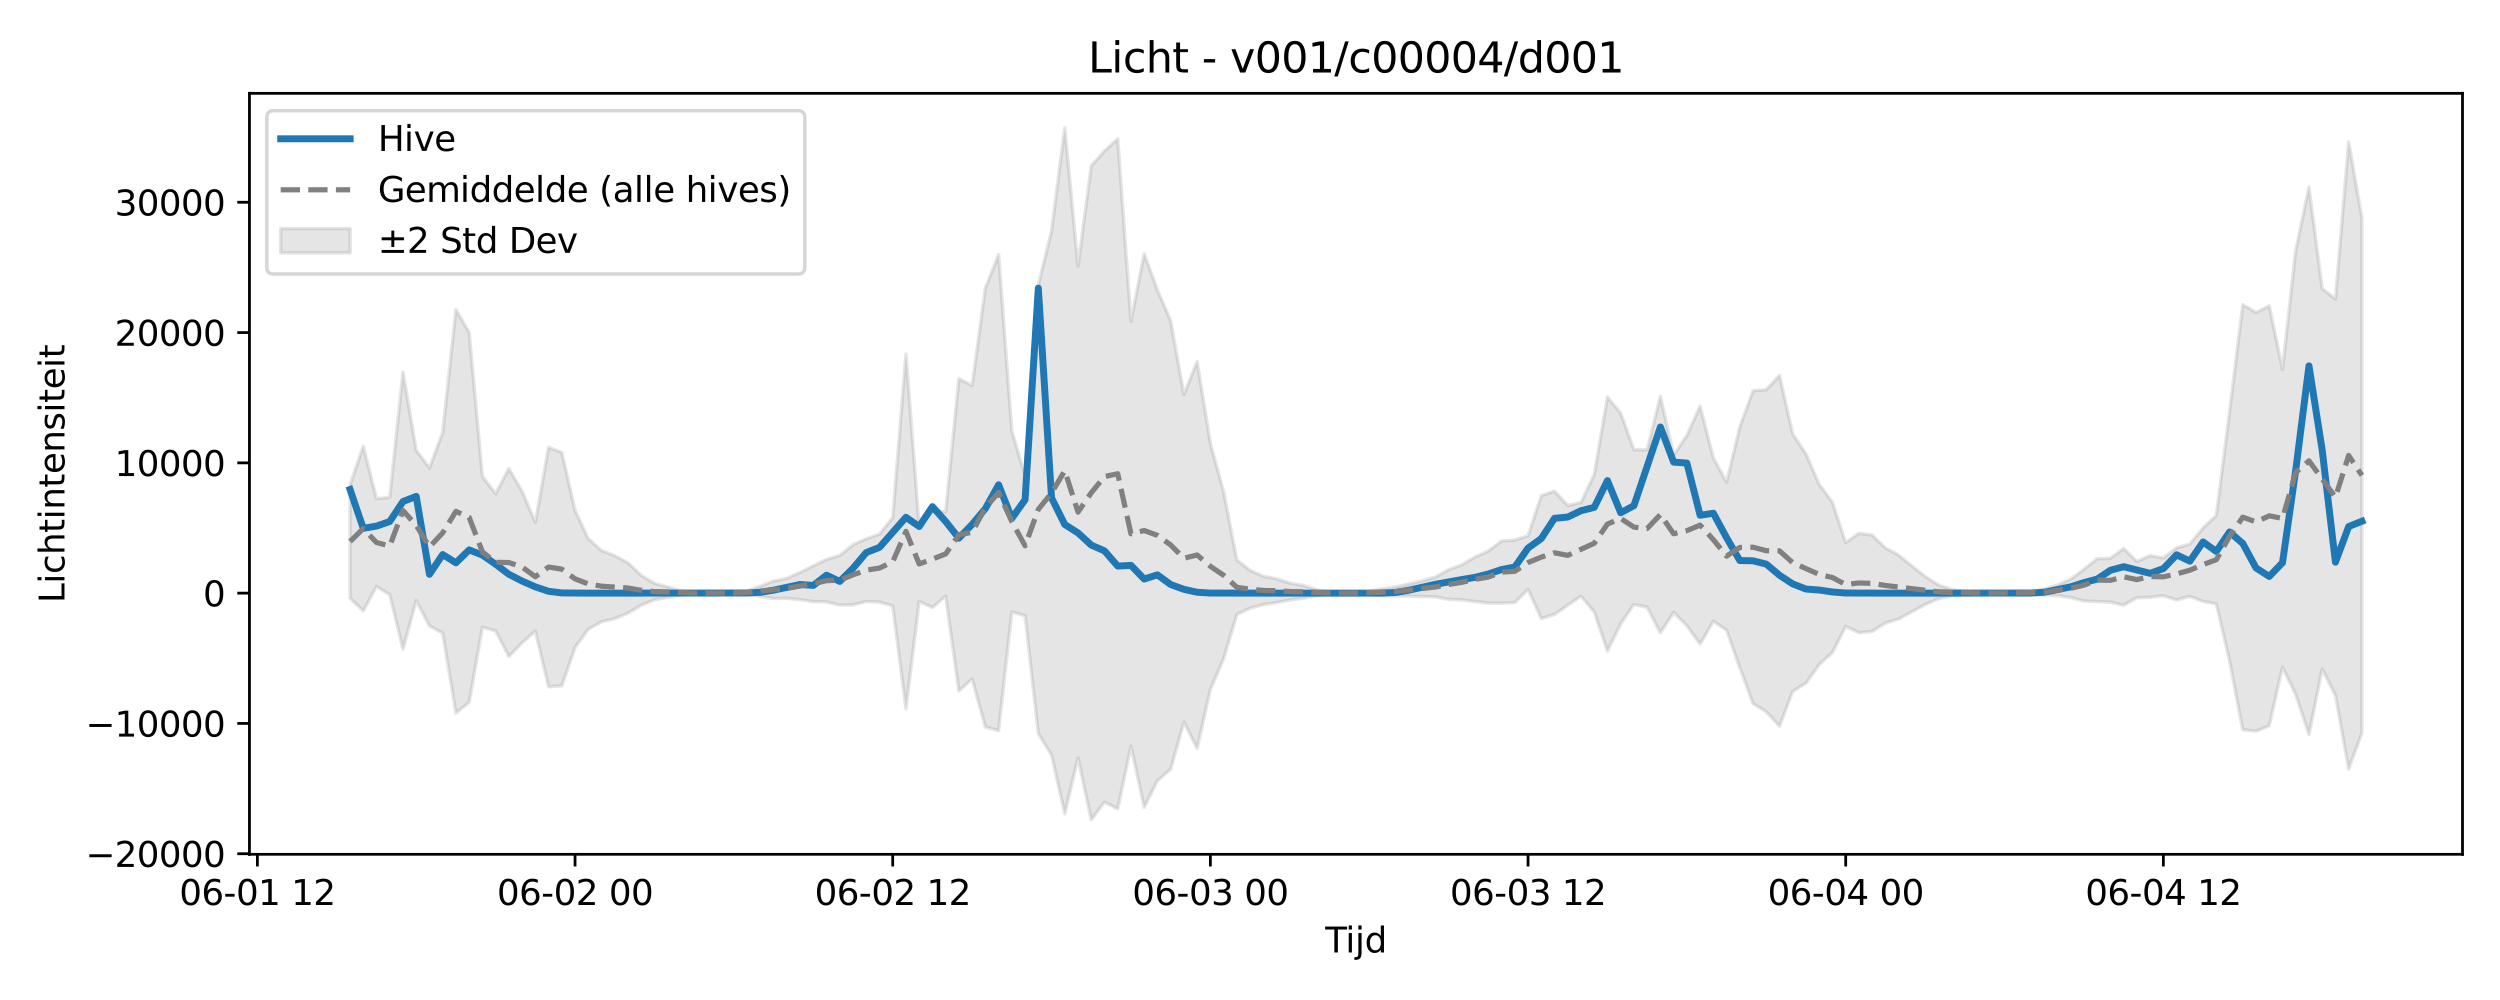 <?xml version="1.0" encoding="utf-8" standalone="no"?>
<!DOCTYPE svg PUBLIC "-//W3C//DTD SVG 1.1//EN"
  "http://www.w3.org/Graphics/SVG/1.1/DTD/svg11.dtd">
<svg xmlns:xlink="http://www.w3.org/1999/xlink" width="720pt" height="288pt" viewBox="0 0 720 288" xmlns="http://www.w3.org/2000/svg" version="1.1">
 <defs>
  <style type="text/css">*{stroke-linejoin: round; stroke-linecap: butt}</style>
 </defs>
 <g id="figure_1">
  <g id="patch_1">
   <path d="M 0 288 
L 720 288 
L 720 0 
L 0 0 
z
" style="fill: #ffffff"/>
  </g>
  <g id="axes_1">
   <g id="patch_2">
    <path d="M 71.84 246.04 
L 709.2 246.04 
L 709.2 26.88 
L 71.84 26.88 
z
" style="fill: #ffffff"/>
   </g>
   <g id="FillBetweenPolyCollection_1">
    <defs>
     <path id="mcfc18904b9" d="M 100.811 -148.325 
L 100.811 -115.756 
L 104.623 -112.042 
L 108.435 -119.131 
L 112.247 -116.706 
L 116.059 -101.097 
L 119.871 -115.022 
L 123.683 -107.732 
L 127.495 -105.656 
L 131.307 -82.675 
L 135.119 -85.717 
L 138.931 -107.345 
L 142.742 -106.304 
L 146.554 -98.937 
L 150.366 -102.887 
L 154.178 -106.236 
L 157.99 -90.218 
L 161.802 -90.483 
L 165.614 -101.502 
L 169.426 -106.797 
L 173.238 -108.932 
L 177.05 -109.838 
L 180.862 -111.414 
L 184.674 -113.691 
L 188.486 -115.256 
L 192.298 -115.963 
L 196.11 -116.721 
L 199.922 -117.114 
L 203.734 -117.173 
L 207.546 -117.147 
L 211.358 -116.974 
L 215.17 -116.913 
L 218.982 -116.209 
L 222.794 -115.632 
L 226.606 -115.706 
L 230.418 -115.296 
L 234.23 -114.743 
L 238.042 -114.662 
L 241.853 -113.744 
L 245.665 -113.79 
L 249.477 -114.767 
L 253.289 -114.609 
L 257.101 -113.494 
L 260.913 -83.909 
L 264.725 -114.769 
L 268.537 -113.027 
L 272.349 -116.335 
L 276.161 -89.032 
L 279.973 -92.454 
L 283.785 -78.601 
L 287.597 -77.619 
L 291.409 -111.748 
L 295.221 -110.667 
L 299.033 -76.762 
L 302.845 -70.55 
L 306.657 -53.676 
L 310.469 -69.714 
L 314.281 -51.922 
L 318.093 -56.99 
L 321.905 -55.078 
L 325.717 -73.093 
L 329.529 -55.512 
L 333.341 -63.145 
L 337.153 -66.466 
L 340.964 -80.051 
L 344.776 -72.497 
L 348.588 -89.466 
L 352.4 -98.288 
L 356.212 -111.013 
L 360.024 -112.862 
L 363.836 -113.867 
L 367.648 -114.45 
L 371.46 -115.207 
L 375.272 -115.715 
L 379.084 -116.474 
L 382.896 -117.042 
L 386.708 -117.163 
L 390.52 -117.105 
L 394.332 -116.818 
L 398.144 -116.49 
L 401.956 -116.327 
L 405.768 -116.335 
L 409.58 -116.211 
L 413.392 -116.088 
L 417.204 -115.4 
L 421.016 -115.257 
L 424.828 -114.748 
L 428.64 -114.319 
L 432.452 -114.281 
L 436.264 -114.474 
L 440.076 -118.237 
L 443.887 -109.886 
L 447.699 -111.037 
L 451.511 -113.679 
L 455.323 -116.298 
L 459.135 -111.75 
L 462.947 -100.527 
L 466.759 -108.36 
L 470.571 -113.921 
L 474.383 -113.104 
L 478.195 -105.76 
L 482.007 -111.607 
L 485.819 -107.795 
L 489.631 -102.504 
L 493.443 -109.07 
L 497.255 -106.534 
L 501.067 -95.682 
L 504.879 -85.376 
L 508.691 -82.984 
L 512.503 -78.845 
L 516.315 -88.91 
L 520.127 -91.259 
L 523.939 -96.615 
L 527.751 -100.073 
L 531.563 -107.582 
L 535.375 -105.783 
L 539.187 -106.138 
L 542.998 -108.569 
L 546.81 -109.725 
L 550.622 -111.83 
L 554.434 -113.874 
L 558.246 -115.571 
L 562.058 -116.465 
L 565.87 -116.805 
L 569.682 -117.115 
L 573.494 -117.161 
L 577.306 -117.074 
L 581.118 -116.767 
L 584.93 -116.905 
L 588.742 -116.623 
L 592.554 -116.463 
L 596.366 -115.903 
L 600.178 -114.908 
L 603.99 -114.758 
L 607.802 -114.568 
L 611.614 -113.718 
L 615.426 -115.867 
L 619.238 -115.959 
L 623.05 -116.416 
L 626.862 -115.22 
L 630.674 -116.254 
L 634.486 -114.802 
L 638.298 -114.08 
L 642.109 -97.678 
L 645.921 -77.83 
L 649.733 -77.397 
L 653.545 -78.977 
L 657.357 -95.813 
L 661.169 -87.957 
L 664.981 -76.492 
L 668.793 -95.31 
L 672.605 -87.716 
L 676.417 -66.532 
L 680.229 -76.901 
L 680.229 -225.275 
L 680.229 -225.275 
L 676.417 -247.12 
L 672.605 -201.876 
L 668.793 -204.871 
L 664.981 -234.082 
L 661.169 -215.856 
L 657.357 -181.583 
L 653.545 -199.906 
L 649.733 -197.991 
L 645.921 -200.262 
L 642.109 -169.365 
L 638.298 -139.536 
L 634.486 -135.972 
L 630.674 -131.303 
L 626.862 -130.196 
L 623.05 -127.334 
L 619.238 -127.982 
L 615.426 -126.298 
L 611.614 -130.023 
L 607.802 -127.18 
L 603.99 -127.092 
L 600.178 -124.057 
L 596.366 -121.193 
L 592.554 -119.496 
L 588.742 -118.355 
L 584.93 -117.7 
L 581.118 -117.825 
L 577.306 -117.336 
L 573.494 -117.202 
L 569.682 -117.266 
L 565.87 -117.72 
L 562.058 -118.218 
L 558.246 -119.528 
L 554.434 -122.017 
L 550.622 -125.013 
L 546.81 -128.1 
L 542.998 -130.198 
L 539.187 -133.877 
L 535.375 -134.414 
L 531.563 -131.716 
L 527.751 -143.279 
L 523.939 -148.481 
L 520.127 -157.255 
L 516.315 -162.953 
L 512.503 -179.86 
L 508.691 -175.789 
L 504.879 -175.428 
L 501.067 -165.001 
L 497.255 -149.139 
L 493.443 -156.084 
L 489.631 -171.027 
L 485.819 -162.557 
L 482.007 -156.951 
L 478.195 -173.842 
L 474.383 -158.469 
L 470.571 -158.448 
L 466.759 -169.01 
L 462.947 -173.617 
L 459.135 -151.319 
L 455.323 -143.264 
L 451.511 -142.425 
L 447.699 -146.547 
L 443.887 -145.221 
L 440.076 -133.698 
L 436.264 -132.447 
L 432.452 -132.18 
L 428.64 -129.299 
L 424.828 -127.566 
L 421.016 -125.317 
L 417.204 -123.938 
L 413.392 -121.782 
L 409.58 -120.725 
L 405.768 -119.825 
L 401.956 -118.956 
L 398.144 -118.391 
L 394.332 -117.731 
L 390.52 -117.281 
L 386.708 -117.197 
L 382.896 -117.373 
L 379.084 -118.205 
L 375.272 -119.386 
L 371.46 -120.063 
L 367.648 -121.301 
L 363.836 -122.028 
L 360.024 -123.747 
L 356.212 -126.723 
L 352.4 -146.358 
L 348.588 -160.338 
L 344.776 -183.832 
L 340.964 -174.4 
L 337.153 -195.613 
L 333.341 -204.48 
L 329.529 -214.916 
L 325.717 -195.42 
L 321.905 -248.044 
L 318.093 -244.509 
L 314.281 -240.238 
L 310.469 -211.309 
L 306.657 -251.158 
L 302.845 -221.505 
L 299.033 -205.843 
L 295.221 -150.961 
L 291.409 -163.799 
L 287.597 -214.655 
L 283.785 -205.022 
L 279.973 -176.954 
L 276.161 -178.935 
L 272.349 -140.609 
L 268.537 -140.908 
L 264.725 -136.405 
L 260.913 -186.025 
L 257.101 -138.908 
L 253.289 -134.164 
L 249.477 -132.825 
L 245.665 -131.094 
L 241.853 -128.018 
L 238.042 -126.888 
L 234.23 -125.036 
L 230.418 -123.146 
L 226.606 -121.424 
L 222.794 -120.665 
L 218.982 -119.182 
L 215.17 -117.756 
L 211.358 -117.513 
L 207.546 -117.219 
L 203.734 -117.181 
L 199.922 -117.267 
L 196.11 -117.843 
L 192.298 -118.955 
L 188.486 -119.991 
L 184.674 -122.285 
L 180.862 -125.894 
L 177.05 -127.955 
L 173.238 -129.436 
L 169.426 -132.858 
L 165.614 -141.063 
L 161.802 -157.684 
L 157.99 -159.173 
L 154.178 -137.577 
L 150.366 -146.487 
L 146.554 -153.04 
L 142.742 -145.812 
L 138.931 -150.787 
L 135.119 -192.274 
L 131.307 -198.785 
L 127.495 -163.417 
L 123.683 -153.207 
L 119.871 -158.351 
L 116.059 -180.84 
L 112.247 -144.785 
L 108.435 -144.386 
L 104.623 -159.477 
L 100.811 -148.325 
z
" style="stroke: #808080; stroke-opacity: 0.2"/>
    </defs>
    <g clip-path="url(#p6c494a5e14)">
     <use xlink:href="#mcfc18904b9" x="0" y="288" style="fill: #808080; fill-opacity: 0.2; stroke: #808080; stroke-opacity: 0.2"/>
    </g>
   </g>
   <g id="matplotlib.axis_1">
    <g id="xtick_1">
     <g id="line2d_1">
      <defs>
       <path id="m2cc9fa69e8" d="M 0 0 
L 0 3.5 
" style="stroke: #000000; stroke-width: 0.8"/>
      </defs>
      <g>
       <use xlink:href="#m2cc9fa69e8" x="74.127" y="246.04" style="stroke: #000000; stroke-width: 0.8"/>
      </g>
     </g>
     <g id="text_1">
      <!-- 06-01 12 -->
      <g transform="translate(51.647 260.638) scale(0.1 -0.1)">
       <defs>
        <path id="DejaVuSans-30" d="M 2034 4250 
Q 1547 4250 1301 3770 
Q 1056 3291 1056 2328 
Q 1056 1369 1301 889 
Q 1547 409 2034 409 
Q 2525 409 2770 889 
Q 3016 1369 3016 2328 
Q 3016 3291 2770 3770 
Q 2525 4250 2034 4250 
z
M 2034 4750 
Q 2819 4750 3233 4129 
Q 3647 3509 3647 2328 
Q 3647 1150 3233 529 
Q 2819 -91 2034 -91 
Q 1250 -91 836 529 
Q 422 1150 422 2328 
Q 422 3509 836 4129 
Q 1250 4750 2034 4750 
z
" transform="scale(0.016)"/>
        <path id="DejaVuSans-36" d="M 2113 2584 
Q 1688 2584 1439 2293 
Q 1191 2003 1191 1497 
Q 1191 994 1439 701 
Q 1688 409 2113 409 
Q 2538 409 2786 701 
Q 3034 994 3034 1497 
Q 3034 2003 2786 2293 
Q 2538 2584 2113 2584 
z
M 3366 4563 
L 3366 3988 
Q 3128 4100 2886 4159 
Q 2644 4219 2406 4219 
Q 1781 4219 1451 3797 
Q 1122 3375 1075 2522 
Q 1259 2794 1537 2939 
Q 1816 3084 2150 3084 
Q 2853 3084 3261 2657 
Q 3669 2231 3669 1497 
Q 3669 778 3244 343 
Q 2819 -91 2113 -91 
Q 1303 -91 875 529 
Q 447 1150 447 2328 
Q 447 3434 972 4092 
Q 1497 4750 2381 4750 
Q 2619 4750 2861 4703 
Q 3103 4656 3366 4563 
z
" transform="scale(0.016)"/>
        <path id="DejaVuSans-2d" d="M 313 2009 
L 1997 2009 
L 1997 1497 
L 313 1497 
L 313 2009 
z
" transform="scale(0.016)"/>
        <path id="DejaVuSans-31" d="M 794 531 
L 1825 531 
L 1825 4091 
L 703 3866 
L 703 4441 
L 1819 4666 
L 2450 4666 
L 2450 531 
L 3481 531 
L 3481 0 
L 794 0 
L 794 531 
z
" transform="scale(0.016)"/>
        <path id="DejaVuSans-20" transform="scale(0.016)"/>
        <path id="DejaVuSans-32" d="M 1228 531 
L 3431 531 
L 3431 0 
L 469 0 
L 469 531 
Q 828 903 1448 1529 
Q 2069 2156 2228 2338 
Q 2531 2678 2651 2914 
Q 2772 3150 2772 3378 
Q 2772 3750 2511 3984 
Q 2250 4219 1831 4219 
Q 1534 4219 1204 4116 
Q 875 4013 500 3803 
L 500 4441 
Q 881 4594 1212 4672 
Q 1544 4750 1819 4750 
Q 2544 4750 2975 4387 
Q 3406 4025 3406 3419 
Q 3406 3131 3298 2873 
Q 3191 2616 2906 2266 
Q 2828 2175 2409 1742 
Q 1991 1309 1228 531 
z
" transform="scale(0.016)"/>
       </defs>
       <use xlink:href="#DejaVuSans-30"/>
       <use xlink:href="#DejaVuSans-36" transform="translate(63.623 0)"/>
       <use xlink:href="#DejaVuSans-2d" transform="translate(127.246 0)"/>
       <use xlink:href="#DejaVuSans-30" transform="translate(163.33 0)"/>
       <use xlink:href="#DejaVuSans-31" transform="translate(226.953 0)"/>
       <use xlink:href="#DejaVuSans-20" transform="translate(290.576 0)"/>
       <use xlink:href="#DejaVuSans-31" transform="translate(322.363 0)"/>
       <use xlink:href="#DejaVuSans-32" transform="translate(385.986 0)"/>
      </g>
     </g>
    </g>
    <g id="xtick_2">
     <g id="line2d_2">
      <g>
       <use xlink:href="#m2cc9fa69e8" x="165.614" y="246.04" style="stroke: #000000; stroke-width: 0.8"/>
      </g>
     </g>
     <g id="text_2">
      <!-- 06-02 00 -->
      <g transform="translate(143.134 260.638) scale(0.1 -0.1)">
       <use xlink:href="#DejaVuSans-30"/>
       <use xlink:href="#DejaVuSans-36" transform="translate(63.623 0)"/>
       <use xlink:href="#DejaVuSans-2d" transform="translate(127.246 0)"/>
       <use xlink:href="#DejaVuSans-30" transform="translate(163.33 0)"/>
       <use xlink:href="#DejaVuSans-32" transform="translate(226.953 0)"/>
       <use xlink:href="#DejaVuSans-20" transform="translate(290.576 0)"/>
       <use xlink:href="#DejaVuSans-30" transform="translate(322.363 0)"/>
       <use xlink:href="#DejaVuSans-30" transform="translate(385.986 0)"/>
      </g>
     </g>
    </g>
    <g id="xtick_3">
     <g id="line2d_3">
      <g>
       <use xlink:href="#m2cc9fa69e8" x="257.101" y="246.04" style="stroke: #000000; stroke-width: 0.8"/>
      </g>
     </g>
     <g id="text_3">
      <!-- 06-02 12 -->
      <g transform="translate(234.621 260.638) scale(0.1 -0.1)">
       <use xlink:href="#DejaVuSans-30"/>
       <use xlink:href="#DejaVuSans-36" transform="translate(63.623 0)"/>
       <use xlink:href="#DejaVuSans-2d" transform="translate(127.246 0)"/>
       <use xlink:href="#DejaVuSans-30" transform="translate(163.33 0)"/>
       <use xlink:href="#DejaVuSans-32" transform="translate(226.953 0)"/>
       <use xlink:href="#DejaVuSans-20" transform="translate(290.576 0)"/>
       <use xlink:href="#DejaVuSans-31" transform="translate(322.363 0)"/>
       <use xlink:href="#DejaVuSans-32" transform="translate(385.986 0)"/>
      </g>
     </g>
    </g>
    <g id="xtick_4">
     <g id="line2d_4">
      <g>
       <use xlink:href="#m2cc9fa69e8" x="348.588" y="246.04" style="stroke: #000000; stroke-width: 0.8"/>
      </g>
     </g>
     <g id="text_4">
      <!-- 06-03 00 -->
      <g transform="translate(326.108 260.638) scale(0.1 -0.1)">
       <defs>
        <path id="DejaVuSans-33" d="M 2597 2516 
Q 3050 2419 3304 2112 
Q 3559 1806 3559 1356 
Q 3559 666 3084 287 
Q 2609 -91 1734 -91 
Q 1441 -91 1130 -33 
Q 819 25 488 141 
L 488 750 
Q 750 597 1062 519 
Q 1375 441 1716 441 
Q 2309 441 2620 675 
Q 2931 909 2931 1356 
Q 2931 1769 2642 2001 
Q 2353 2234 1838 2234 
L 1294 2234 
L 1294 2753 
L 1863 2753 
Q 2328 2753 2575 2939 
Q 2822 3125 2822 3475 
Q 2822 3834 2567 4026 
Q 2313 4219 1838 4219 
Q 1578 4219 1281 4162 
Q 984 4106 628 3988 
L 628 4550 
Q 988 4650 1302 4700 
Q 1616 4750 1894 4750 
Q 2613 4750 3031 4423 
Q 3450 4097 3450 3541 
Q 3450 3153 3228 2886 
Q 3006 2619 2597 2516 
z
" transform="scale(0.016)"/>
       </defs>
       <use xlink:href="#DejaVuSans-30"/>
       <use xlink:href="#DejaVuSans-36" transform="translate(63.623 0)"/>
       <use xlink:href="#DejaVuSans-2d" transform="translate(127.246 0)"/>
       <use xlink:href="#DejaVuSans-30" transform="translate(163.33 0)"/>
       <use xlink:href="#DejaVuSans-33" transform="translate(226.953 0)"/>
       <use xlink:href="#DejaVuSans-20" transform="translate(290.576 0)"/>
       <use xlink:href="#DejaVuSans-30" transform="translate(322.363 0)"/>
       <use xlink:href="#DejaVuSans-30" transform="translate(385.986 0)"/>
      </g>
     </g>
    </g>
    <g id="xtick_5">
     <g id="line2d_5">
      <g>
       <use xlink:href="#m2cc9fa69e8" x="440.076" y="246.04" style="stroke: #000000; stroke-width: 0.8"/>
      </g>
     </g>
     <g id="text_5">
      <!-- 06-03 12 -->
      <g transform="translate(417.595 260.638) scale(0.1 -0.1)">
       <use xlink:href="#DejaVuSans-30"/>
       <use xlink:href="#DejaVuSans-36" transform="translate(63.623 0)"/>
       <use xlink:href="#DejaVuSans-2d" transform="translate(127.246 0)"/>
       <use xlink:href="#DejaVuSans-30" transform="translate(163.33 0)"/>
       <use xlink:href="#DejaVuSans-33" transform="translate(226.953 0)"/>
       <use xlink:href="#DejaVuSans-20" transform="translate(290.576 0)"/>
       <use xlink:href="#DejaVuSans-31" transform="translate(322.363 0)"/>
       <use xlink:href="#DejaVuSans-32" transform="translate(385.986 0)"/>
      </g>
     </g>
    </g>
    <g id="xtick_6">
     <g id="line2d_6">
      <g>
       <use xlink:href="#m2cc9fa69e8" x="531.563" y="246.04" style="stroke: #000000; stroke-width: 0.8"/>
      </g>
     </g>
     <g id="text_6">
      <!-- 06-04 00 -->
      <g transform="translate(509.082 260.638) scale(0.1 -0.1)">
       <defs>
        <path id="DejaVuSans-34" d="M 2419 4116 
L 825 1625 
L 2419 1625 
L 2419 4116 
z
M 2253 4666 
L 3047 4666 
L 3047 1625 
L 3713 1625 
L 3713 1100 
L 3047 1100 
L 3047 0 
L 2419 0 
L 2419 1100 
L 313 1100 
L 313 1709 
L 2253 4666 
z
" transform="scale(0.016)"/>
       </defs>
       <use xlink:href="#DejaVuSans-30"/>
       <use xlink:href="#DejaVuSans-36" transform="translate(63.623 0)"/>
       <use xlink:href="#DejaVuSans-2d" transform="translate(127.246 0)"/>
       <use xlink:href="#DejaVuSans-30" transform="translate(163.33 0)"/>
       <use xlink:href="#DejaVuSans-34" transform="translate(226.953 0)"/>
       <use xlink:href="#DejaVuSans-20" transform="translate(290.576 0)"/>
       <use xlink:href="#DejaVuSans-30" transform="translate(322.363 0)"/>
       <use xlink:href="#DejaVuSans-30" transform="translate(385.986 0)"/>
      </g>
     </g>
    </g>
    <g id="xtick_7">
     <g id="line2d_7">
      <g>
       <use xlink:href="#m2cc9fa69e8" x="623.05" y="246.04" style="stroke: #000000; stroke-width: 0.8"/>
      </g>
     </g>
     <g id="text_7">
      <!-- 06-04 12 -->
      <g transform="translate(600.569 260.638) scale(0.1 -0.1)">
       <use xlink:href="#DejaVuSans-30"/>
       <use xlink:href="#DejaVuSans-36" transform="translate(63.623 0)"/>
       <use xlink:href="#DejaVuSans-2d" transform="translate(127.246 0)"/>
       <use xlink:href="#DejaVuSans-30" transform="translate(163.33 0)"/>
       <use xlink:href="#DejaVuSans-34" transform="translate(226.953 0)"/>
       <use xlink:href="#DejaVuSans-20" transform="translate(290.576 0)"/>
       <use xlink:href="#DejaVuSans-31" transform="translate(322.363 0)"/>
       <use xlink:href="#DejaVuSans-32" transform="translate(385.986 0)"/>
      </g>
     </g>
    </g>
    <g id="text_8">
     <!-- Tijd -->
     <g transform="translate(381.67 274.317) scale(0.1 -0.1)">
      <defs>
       <path id="DejaVuSans-54" d="M -19 4666 
L 3928 4666 
L 3928 4134 
L 2272 4134 
L 2272 0 
L 1638 0 
L 1638 4134 
L -19 4134 
L -19 4666 
z
" transform="scale(0.016)"/>
       <path id="DejaVuSans-69" d="M 603 3500 
L 1178 3500 
L 1178 0 
L 603 0 
L 603 3500 
z
M 603 4863 
L 1178 4863 
L 1178 4134 
L 603 4134 
L 603 4863 
z
" transform="scale(0.016)"/>
       <path id="DejaVuSans-6a" d="M 603 3500 
L 1178 3500 
L 1178 -63 
Q 1178 -731 923 -1031 
Q 669 -1331 103 -1331 
L -116 -1331 
L -116 -844 
L 38 -844 
Q 366 -844 484 -692 
Q 603 -541 603 -63 
L 603 3500 
z
M 603 4863 
L 1178 4863 
L 1178 4134 
L 603 4134 
L 603 4863 
z
" transform="scale(0.016)"/>
       <path id="DejaVuSans-64" d="M 2906 2969 
L 2906 4863 
L 3481 4863 
L 3481 0 
L 2906 0 
L 2906 525 
Q 2725 213 2448 61 
Q 2172 -91 1784 -91 
Q 1150 -91 751 415 
Q 353 922 353 1747 
Q 353 2572 751 3078 
Q 1150 3584 1784 3584 
Q 2172 3584 2448 3432 
Q 2725 3281 2906 2969 
z
M 947 1747 
Q 947 1113 1208 752 
Q 1469 391 1925 391 
Q 2381 391 2643 752 
Q 2906 1113 2906 1747 
Q 2906 2381 2643 2742 
Q 2381 3103 1925 3103 
Q 1469 3103 1208 2742 
Q 947 2381 947 1747 
z
" transform="scale(0.016)"/>
      </defs>
      <use xlink:href="#DejaVuSans-54"/>
      <use xlink:href="#DejaVuSans-69" transform="translate(57.959 0)"/>
      <use xlink:href="#DejaVuSans-6a" transform="translate(85.742 0)"/>
      <use xlink:href="#DejaVuSans-64" transform="translate(113.525 0)"/>
     </g>
    </g>
   </g>
   <g id="matplotlib.axis_2">
    <g id="ytick_1">
     <g id="line2d_8">
      <defs>
       <path id="m6e5f3c6216" d="M 0 0 
L -3.5 0 
" style="stroke: #000000; stroke-width: 0.8"/>
      </defs>
      <g>
       <use xlink:href="#m6e5f3c6216" x="71.84" y="245.87" style="stroke: #000000; stroke-width: 0.8"/>
      </g>
     </g>
     <g id="text_9">
      <!-- −20000 -->
      <g transform="translate(24.648 249.669) scale(0.1 -0.1)">
       <defs>
        <path id="DejaVuSans-2212" d="M 678 2272 
L 4684 2272 
L 4684 1741 
L 678 1741 
L 678 2272 
z
" transform="scale(0.016)"/>
       </defs>
       <use xlink:href="#DejaVuSans-2212"/>
       <use xlink:href="#DejaVuSans-32" transform="translate(83.789 0)"/>
       <use xlink:href="#DejaVuSans-30" transform="translate(147.412 0)"/>
       <use xlink:href="#DejaVuSans-30" transform="translate(211.035 0)"/>
       <use xlink:href="#DejaVuSans-30" transform="translate(274.658 0)"/>
       <use xlink:href="#DejaVuSans-30" transform="translate(338.281 0)"/>
      </g>
     </g>
    </g>
    <g id="ytick_2">
     <g id="line2d_9">
      <g>
       <use xlink:href="#m6e5f3c6216" x="71.84" y="208.347" style="stroke: #000000; stroke-width: 0.8"/>
      </g>
     </g>
     <g id="text_10">
      <!-- −10000 -->
      <g transform="translate(24.648 212.146) scale(0.1 -0.1)">
       <use xlink:href="#DejaVuSans-2212"/>
       <use xlink:href="#DejaVuSans-31" transform="translate(83.789 0)"/>
       <use xlink:href="#DejaVuSans-30" transform="translate(147.412 0)"/>
       <use xlink:href="#DejaVuSans-30" transform="translate(211.035 0)"/>
       <use xlink:href="#DejaVuSans-30" transform="translate(274.658 0)"/>
       <use xlink:href="#DejaVuSans-30" transform="translate(338.281 0)"/>
      </g>
     </g>
    </g>
    <g id="ytick_3">
     <g id="line2d_10">
      <g>
       <use xlink:href="#m6e5f3c6216" x="71.84" y="170.824" style="stroke: #000000; stroke-width: 0.8"/>
      </g>
     </g>
     <g id="text_11">
      <!-- 0 -->
      <g transform="translate(58.477 174.623) scale(0.1 -0.1)">
       <use xlink:href="#DejaVuSans-30"/>
      </g>
     </g>
    </g>
    <g id="ytick_4">
     <g id="line2d_11">
      <g>
       <use xlink:href="#m6e5f3c6216" x="71.84" y="133.301" style="stroke: #000000; stroke-width: 0.8"/>
      </g>
     </g>
     <g id="text_12">
      <!-- 10000 -->
      <g transform="translate(33.028 137.1) scale(0.1 -0.1)">
       <use xlink:href="#DejaVuSans-31"/>
       <use xlink:href="#DejaVuSans-30" transform="translate(63.623 0)"/>
       <use xlink:href="#DejaVuSans-30" transform="translate(127.246 0)"/>
       <use xlink:href="#DejaVuSans-30" transform="translate(190.869 0)"/>
       <use xlink:href="#DejaVuSans-30" transform="translate(254.492 0)"/>
      </g>
     </g>
    </g>
    <g id="ytick_5">
     <g id="line2d_12">
      <g>
       <use xlink:href="#m6e5f3c6216" x="71.84" y="95.778" style="stroke: #000000; stroke-width: 0.8"/>
      </g>
     </g>
     <g id="text_13">
      <!-- 20000 -->
      <g transform="translate(33.028 99.577) scale(0.1 -0.1)">
       <use xlink:href="#DejaVuSans-32"/>
       <use xlink:href="#DejaVuSans-30" transform="translate(63.623 0)"/>
       <use xlink:href="#DejaVuSans-30" transform="translate(127.246 0)"/>
       <use xlink:href="#DejaVuSans-30" transform="translate(190.869 0)"/>
       <use xlink:href="#DejaVuSans-30" transform="translate(254.492 0)"/>
      </g>
     </g>
    </g>
    <g id="ytick_6">
     <g id="line2d_13">
      <g>
       <use xlink:href="#m6e5f3c6216" x="71.84" y="58.254" style="stroke: #000000; stroke-width: 0.8"/>
      </g>
     </g>
     <g id="text_14">
      <!-- 30000 -->
      <g transform="translate(33.028 62.054) scale(0.1 -0.1)">
       <use xlink:href="#DejaVuSans-33"/>
       <use xlink:href="#DejaVuSans-30" transform="translate(63.623 0)"/>
       <use xlink:href="#DejaVuSans-30" transform="translate(127.246 0)"/>
       <use xlink:href="#DejaVuSans-30" transform="translate(190.869 0)"/>
       <use xlink:href="#DejaVuSans-30" transform="translate(254.492 0)"/>
      </g>
     </g>
    </g>
    <g id="text_15">
     <!-- Lichtintensiteit -->
     <g transform="translate(18.568 173.656) rotate(-90) scale(0.1 -0.1)">
      <defs>
       <path id="DejaVuSans-4c" d="M 628 4666 
L 1259 4666 
L 1259 531 
L 3531 531 
L 3531 0 
L 628 0 
L 628 4666 
z
" transform="scale(0.016)"/>
       <path id="DejaVuSans-63" d="M 3122 3366 
L 3122 2828 
Q 2878 2963 2633 3030 
Q 2388 3097 2138 3097 
Q 1578 3097 1268 2742 
Q 959 2388 959 1747 
Q 959 1106 1268 751 
Q 1578 397 2138 397 
Q 2388 397 2633 464 
Q 2878 531 3122 666 
L 3122 134 
Q 2881 22 2623 -34 
Q 2366 -91 2075 -91 
Q 1284 -91 818 406 
Q 353 903 353 1747 
Q 353 2603 823 3093 
Q 1294 3584 2113 3584 
Q 2378 3584 2631 3529 
Q 2884 3475 3122 3366 
z
" transform="scale(0.016)"/>
       <path id="DejaVuSans-68" d="M 3513 2113 
L 3513 0 
L 2938 0 
L 2938 2094 
Q 2938 2591 2744 2837 
Q 2550 3084 2163 3084 
Q 1697 3084 1428 2787 
Q 1159 2491 1159 1978 
L 1159 0 
L 581 0 
L 581 4863 
L 1159 4863 
L 1159 2956 
Q 1366 3272 1645 3428 
Q 1925 3584 2291 3584 
Q 2894 3584 3203 3211 
Q 3513 2838 3513 2113 
z
" transform="scale(0.016)"/>
       <path id="DejaVuSans-74" d="M 1172 4494 
L 1172 3500 
L 2356 3500 
L 2356 3053 
L 1172 3053 
L 1172 1153 
Q 1172 725 1289 603 
Q 1406 481 1766 481 
L 2356 481 
L 2356 0 
L 1766 0 
Q 1100 0 847 248 
Q 594 497 594 1153 
L 594 3053 
L 172 3053 
L 172 3500 
L 594 3500 
L 594 4494 
L 1172 4494 
z
" transform="scale(0.016)"/>
       <path id="DejaVuSans-6e" d="M 3513 2113 
L 3513 0 
L 2938 0 
L 2938 2094 
Q 2938 2591 2744 2837 
Q 2550 3084 2163 3084 
Q 1697 3084 1428 2787 
Q 1159 2491 1159 1978 
L 1159 0 
L 581 0 
L 581 3500 
L 1159 3500 
L 1159 2956 
Q 1366 3272 1645 3428 
Q 1925 3584 2291 3584 
Q 2894 3584 3203 3211 
Q 3513 2838 3513 2113 
z
" transform="scale(0.016)"/>
       <path id="DejaVuSans-65" d="M 3597 1894 
L 3597 1613 
L 953 1613 
Q 991 1019 1311 708 
Q 1631 397 2203 397 
Q 2534 397 2845 478 
Q 3156 559 3463 722 
L 3463 178 
Q 3153 47 2828 -22 
Q 2503 -91 2169 -91 
Q 1331 -91 842 396 
Q 353 884 353 1716 
Q 353 2575 817 3079 
Q 1281 3584 2069 3584 
Q 2775 3584 3186 3129 
Q 3597 2675 3597 1894 
z
M 3022 2063 
Q 3016 2534 2758 2815 
Q 2500 3097 2075 3097 
Q 1594 3097 1305 2825 
Q 1016 2553 972 2059 
L 3022 2063 
z
" transform="scale(0.016)"/>
       <path id="DejaVuSans-73" d="M 2834 3397 
L 2834 2853 
Q 2591 2978 2328 3040 
Q 2066 3103 1784 3103 
Q 1356 3103 1142 2972 
Q 928 2841 928 2578 
Q 928 2378 1081 2264 
Q 1234 2150 1697 2047 
L 1894 2003 
Q 2506 1872 2764 1633 
Q 3022 1394 3022 966 
Q 3022 478 2636 193 
Q 2250 -91 1575 -91 
Q 1294 -91 989 -36 
Q 684 19 347 128 
L 347 722 
Q 666 556 975 473 
Q 1284 391 1588 391 
Q 1994 391 2212 530 
Q 2431 669 2431 922 
Q 2431 1156 2273 1281 
Q 2116 1406 1581 1522 
L 1381 1569 
Q 847 1681 609 1914 
Q 372 2147 372 2553 
Q 372 3047 722 3315 
Q 1072 3584 1716 3584 
Q 2034 3584 2315 3537 
Q 2597 3491 2834 3397 
z
" transform="scale(0.016)"/>
      </defs>
      <use xlink:href="#DejaVuSans-4c"/>
      <use xlink:href="#DejaVuSans-69" transform="translate(55.713 0)"/>
      <use xlink:href="#DejaVuSans-63" transform="translate(83.496 0)"/>
      <use xlink:href="#DejaVuSans-68" transform="translate(138.477 0)"/>
      <use xlink:href="#DejaVuSans-74" transform="translate(201.855 0)"/>
      <use xlink:href="#DejaVuSans-69" transform="translate(241.064 0)"/>
      <use xlink:href="#DejaVuSans-6e" transform="translate(268.848 0)"/>
      <use xlink:href="#DejaVuSans-74" transform="translate(332.227 0)"/>
      <use xlink:href="#DejaVuSans-65" transform="translate(371.436 0)"/>
      <use xlink:href="#DejaVuSans-6e" transform="translate(432.959 0)"/>
      <use xlink:href="#DejaVuSans-73" transform="translate(496.338 0)"/>
      <use xlink:href="#DejaVuSans-69" transform="translate(548.438 0)"/>
      <use xlink:href="#DejaVuSans-74" transform="translate(576.221 0)"/>
      <use xlink:href="#DejaVuSans-65" transform="translate(615.43 0)"/>
      <use xlink:href="#DejaVuSans-69" transform="translate(676.953 0)"/>
      <use xlink:href="#DejaVuSans-74" transform="translate(704.736 0)"/>
     </g>
    </g>
   </g>
   <g id="line2d_14">
    <path d="M 100.811 140.971 
L 104.623 152.158 
L 108.435 151.518 
L 112.247 150.192 
L 116.059 144.436 
L 119.871 142.96 
L 123.683 165.402 
L 127.495 159.704 
L 131.307 162.09 
L 135.119 158.368 
L 138.931 159.865 
L 142.742 162.494 
L 146.554 165.398 
L 150.366 167.352 
L 154.178 169.022 
L 157.99 170.287 
L 161.802 170.763 
L 169.426 170.824 
L 215.17 170.785 
L 218.982 170.585 
L 222.794 169.974 
L 230.418 168.335 
L 234.23 168.588 
L 238.042 165.654 
L 241.853 167.449 
L 245.665 163.659 
L 249.477 159.144 
L 253.289 157.642 
L 260.913 148.979 
L 264.725 151.633 
L 268.537 145.918 
L 272.349 150.187 
L 276.161 154.981 
L 279.973 151.029 
L 283.785 146.465 
L 287.597 139.622 
L 291.409 149.276 
L 295.221 143.925 
L 299.033 82.983 
L 302.845 143.397 
L 306.657 151.058 
L 310.469 153.474 
L 314.281 156.984 
L 318.093 158.649 
L 321.905 163.033 
L 325.717 162.828 
L 329.529 166.764 
L 333.341 165.56 
L 337.153 168.345 
L 340.964 169.722 
L 344.776 170.569 
L 348.588 170.808 
L 379.084 170.824 
L 398.144 170.815 
L 401.956 170.63 
L 405.768 169.982 
L 413.392 168.285 
L 421.016 166.908 
L 424.828 166.272 
L 428.64 165.313 
L 432.452 164.021 
L 436.264 163.311 
L 440.076 157.846 
L 443.887 155.108 
L 447.699 149.273 
L 451.511 148.912 
L 455.323 147.082 
L 459.135 146.13 
L 462.947 138.413 
L 466.759 147.68 
L 470.571 145.615 
L 478.195 122.979 
L 482.007 133.092 
L 485.819 133.364 
L 489.631 148.404 
L 493.443 147.81 
L 497.255 154.863 
L 501.067 161.44 
L 504.879 161.513 
L 508.691 162.469 
L 512.503 165.673 
L 516.315 168.177 
L 520.127 169.651 
L 523.939 169.932 
L 527.751 170.491 
L 531.563 170.785 
L 542.998 170.824 
L 584.93 170.802 
L 588.742 170.565 
L 596.366 169.011 
L 600.178 167.786 
L 603.99 166.779 
L 607.802 164.238 
L 611.614 163.205 
L 619.238 165.12 
L 623.05 163.763 
L 626.862 159.791 
L 630.674 161.621 
L 634.486 156.087 
L 638.298 158.816 
L 642.109 153.209 
L 645.921 156.522 
L 649.733 163.566 
L 653.545 166.019 
L 657.357 162.063 
L 661.169 135.417 
L 664.981 105.37 
L 668.793 129.645 
L 672.605 161.908 
L 676.417 151.644 
L 680.229 150.122 
L 680.229 150.122 
" clip-path="url(#p6c494a5e14)" style="fill: none; stroke: #1f77b4; stroke-width: 2; stroke-linecap: square"/>
   </g>
   <g id="line2d_15">
    <path d="M 100.811 155.96 
L 104.623 152.24 
L 108.435 156.242 
L 112.247 157.254 
L 116.059 147.031 
L 119.871 151.313 
L 123.683 157.53 
L 127.495 153.463 
L 131.307 147.27 
L 135.119 149.005 
L 138.931 158.934 
L 142.742 161.942 
L 146.554 162.011 
L 150.366 163.313 
L 154.178 166.093 
L 157.99 163.304 
L 161.802 163.916 
L 165.614 166.717 
L 169.426 168.172 
L 173.238 168.816 
L 180.862 169.346 
L 184.674 170.012 
L 188.486 170.377 
L 199.922 170.809 
L 211.358 170.756 
L 215.17 170.666 
L 222.794 169.852 
L 226.606 169.435 
L 234.23 168.111 
L 238.042 167.225 
L 241.853 167.119 
L 245.665 165.558 
L 249.477 164.204 
L 253.289 163.613 
L 257.101 161.799 
L 260.913 153.033 
L 264.725 162.413 
L 268.537 161.032 
L 272.349 159.528 
L 276.161 154.016 
L 279.973 153.296 
L 283.785 146.188 
L 287.597 141.863 
L 291.409 150.226 
L 295.221 157.186 
L 299.033 146.697 
L 302.845 141.972 
L 306.657 135.583 
L 310.469 147.489 
L 314.281 141.92 
L 318.093 137.25 
L 321.905 136.439 
L 325.717 153.744 
L 329.529 152.786 
L 333.341 154.187 
L 337.153 156.961 
L 340.964 160.775 
L 344.776 159.836 
L 348.588 163.098 
L 352.4 165.677 
L 356.212 169.132 
L 360.024 169.696 
L 363.836 170.052 
L 367.648 170.125 
L 371.46 170.365 
L 375.272 170.449 
L 382.896 170.793 
L 390.52 170.807 
L 398.144 170.56 
L 401.956 170.359 
L 413.392 169.065 
L 417.204 168.331 
L 421.016 167.713 
L 424.828 166.843 
L 428.64 166.191 
L 432.452 164.769 
L 436.264 164.539 
L 440.076 162.032 
L 443.887 160.447 
L 447.699 159.208 
L 451.511 159.948 
L 459.135 156.466 
L 462.947 150.928 
L 466.759 149.315 
L 470.571 151.816 
L 474.383 152.213 
L 478.195 148.199 
L 482.007 153.721 
L 485.819 152.824 
L 489.631 151.234 
L 493.443 155.423 
L 497.255 160.164 
L 501.067 157.658 
L 504.879 157.598 
L 508.691 158.613 
L 512.503 158.648 
L 516.315 162.068 
L 523.939 165.452 
L 527.751 166.324 
L 531.563 168.351 
L 535.375 167.902 
L 539.187 167.993 
L 542.998 168.617 
L 558.246 170.45 
L 562.058 170.658 
L 573.494 170.819 
L 584.93 170.698 
L 588.742 170.511 
L 596.366 169.452 
L 600.178 168.517 
L 603.99 167.075 
L 607.802 167.126 
L 611.614 166.129 
L 615.426 166.918 
L 619.238 166.029 
L 623.05 166.125 
L 626.862 165.292 
L 630.674 164.221 
L 634.486 162.613 
L 638.298 161.192 
L 642.109 154.479 
L 645.921 148.954 
L 649.733 150.306 
L 653.545 148.558 
L 657.357 149.302 
L 661.169 136.093 
L 664.981 132.713 
L 672.605 143.204 
L 676.417 131.174 
L 680.229 136.912 
L 680.229 136.912 
" clip-path="url(#p6c494a5e14)" style="fill: none; stroke-dasharray: 5.55,2.4; stroke-dashoffset: 0; stroke: #808080; stroke-width: 1.5"/>
   </g>
   <g id="patch_3">
    <path d="M 71.84 246.04 
L 71.84 26.88 
" style="fill: none; stroke: #000000; stroke-width: 0.8; stroke-linejoin: miter; stroke-linecap: square"/>
   </g>
   <g id="patch_4">
    <path d="M 709.2 246.04 
L 709.2 26.88 
" style="fill: none; stroke: #000000; stroke-width: 0.8; stroke-linejoin: miter; stroke-linecap: square"/>
   </g>
   <g id="patch_5">
    <path d="M 71.84 246.04 
L 709.2 246.04 
" style="fill: none; stroke: #000000; stroke-width: 0.8; stroke-linejoin: miter; stroke-linecap: square"/>
   </g>
   <g id="patch_6">
    <path d="M 71.84 26.88 
L 709.2 26.88 
" style="fill: none; stroke: #000000; stroke-width: 0.8; stroke-linejoin: miter; stroke-linecap: square"/>
   </g>
   <g id="text_16">
    <!-- Licht - v001/c00004/d001 -->
    <g transform="translate(313.383 20.88) scale(0.12 -0.12)">
     <defs>
      <path id="DejaVuSans-76" d="M 191 3500 
L 800 3500 
L 1894 563 
L 2988 3500 
L 3597 3500 
L 2284 0 
L 1503 0 
L 191 3500 
z
" transform="scale(0.016)"/>
      <path id="DejaVuSans-2f" d="M 1625 4666 
L 2156 4666 
L 531 -594 
L 0 -594 
L 1625 4666 
z
" transform="scale(0.016)"/>
     </defs>
     <use xlink:href="#DejaVuSans-4c"/>
     <use xlink:href="#DejaVuSans-69" transform="translate(55.713 0)"/>
     <use xlink:href="#DejaVuSans-63" transform="translate(83.496 0)"/>
     <use xlink:href="#DejaVuSans-68" transform="translate(138.477 0)"/>
     <use xlink:href="#DejaVuSans-74" transform="translate(201.855 0)"/>
     <use xlink:href="#DejaVuSans-20" transform="translate(241.064 0)"/>
     <use xlink:href="#DejaVuSans-2d" transform="translate(272.852 0)"/>
     <use xlink:href="#DejaVuSans-20" transform="translate(308.936 0)"/>
     <use xlink:href="#DejaVuSans-76" transform="translate(340.723 0)"/>
     <use xlink:href="#DejaVuSans-30" transform="translate(399.902 0)"/>
     <use xlink:href="#DejaVuSans-30" transform="translate(463.525 0)"/>
     <use xlink:href="#DejaVuSans-31" transform="translate(527.148 0)"/>
     <use xlink:href="#DejaVuSans-2f" transform="translate(590.771 0)"/>
     <use xlink:href="#DejaVuSans-63" transform="translate(624.463 0)"/>
     <use xlink:href="#DejaVuSans-30" transform="translate(679.443 0)"/>
     <use xlink:href="#DejaVuSans-30" transform="translate(743.066 0)"/>
     <use xlink:href="#DejaVuSans-30" transform="translate(806.689 0)"/>
     <use xlink:href="#DejaVuSans-30" transform="translate(870.312 0)"/>
     <use xlink:href="#DejaVuSans-34" transform="translate(933.936 0)"/>
     <use xlink:href="#DejaVuSans-2f" transform="translate(997.559 0)"/>
     <use xlink:href="#DejaVuSans-64" transform="translate(1031.25 0)"/>
     <use xlink:href="#DejaVuSans-30" transform="translate(1094.727 0)"/>
     <use xlink:href="#DejaVuSans-30" transform="translate(1158.35 0)"/>
     <use xlink:href="#DejaVuSans-31" transform="translate(1221.973 0)"/>
    </g>
   </g>
   <g id="legend_1">
    <g id="patch_7">
     <path d="M 78.84 78.914 
L 229.784 78.914 
Q 231.784 78.914 231.784 76.914 
L 231.784 33.88 
Q 231.784 31.88 229.784 31.88 
L 78.84 31.88 
Q 76.84 31.88 76.84 33.88 
L 76.84 76.914 
Q 76.84 78.914 78.84 78.914 
z
" style="fill: #ffffff; opacity: 0.8; stroke: #cccccc; stroke-linejoin: miter"/>
    </g>
    <g id="line2d_16">
     <path d="M 80.84 39.978 
L 90.84 39.978 
L 100.84 39.978 
" style="fill: none; stroke: #1f77b4; stroke-width: 2; stroke-linecap: square"/>
    </g>
    <g id="text_17">
     <!-- Hive -->
     <g transform="translate(108.84 43.478) scale(0.1 -0.1)">
      <defs>
       <path id="DejaVuSans-48" d="M 628 4666 
L 1259 4666 
L 1259 2753 
L 3553 2753 
L 3553 4666 
L 4184 4666 
L 4184 0 
L 3553 0 
L 3553 2222 
L 1259 2222 
L 1259 0 
L 628 0 
L 628 4666 
z
" transform="scale(0.016)"/>
      </defs>
      <use xlink:href="#DejaVuSans-48"/>
      <use xlink:href="#DejaVuSans-69" transform="translate(75.195 0)"/>
      <use xlink:href="#DejaVuSans-76" transform="translate(102.979 0)"/>
      <use xlink:href="#DejaVuSans-65" transform="translate(162.158 0)"/>
     </g>
    </g>
    <g id="line2d_17">
     <path d="M 80.84 54.657 
L 90.84 54.657 
L 100.84 54.657 
" style="fill: none; stroke-dasharray: 5.55,2.4; stroke-dashoffset: 0; stroke: #808080; stroke-width: 1.5"/>
    </g>
    <g id="text_18">
     <!-- Gemiddelde (alle hives) -->
     <g transform="translate(108.84 58.157) scale(0.1 -0.1)">
      <defs>
       <path id="DejaVuSans-47" d="M 3809 666 
L 3809 1919 
L 2778 1919 
L 2778 2438 
L 4434 2438 
L 4434 434 
Q 4069 175 3628 42 
Q 3188 -91 2688 -91 
Q 1594 -91 976 548 
Q 359 1188 359 2328 
Q 359 3472 976 4111 
Q 1594 4750 2688 4750 
Q 3144 4750 3555 4637 
Q 3966 4525 4313 4306 
L 4313 3634 
Q 3963 3931 3569 4081 
Q 3175 4231 2741 4231 
Q 1884 4231 1454 3753 
Q 1025 3275 1025 2328 
Q 1025 1384 1454 906 
Q 1884 428 2741 428 
Q 3075 428 3337 486 
Q 3600 544 3809 666 
z
" transform="scale(0.016)"/>
       <path id="DejaVuSans-6d" d="M 3328 2828 
Q 3544 3216 3844 3400 
Q 4144 3584 4550 3584 
Q 5097 3584 5394 3201 
Q 5691 2819 5691 2113 
L 5691 0 
L 5113 0 
L 5113 2094 
Q 5113 2597 4934 2840 
Q 4756 3084 4391 3084 
Q 3944 3084 3684 2787 
Q 3425 2491 3425 1978 
L 3425 0 
L 2847 0 
L 2847 2094 
Q 2847 2600 2669 2842 
Q 2491 3084 2119 3084 
Q 1678 3084 1418 2786 
Q 1159 2488 1159 1978 
L 1159 0 
L 581 0 
L 581 3500 
L 1159 3500 
L 1159 2956 
Q 1356 3278 1631 3431 
Q 1906 3584 2284 3584 
Q 2666 3584 2933 3390 
Q 3200 3197 3328 2828 
z
" transform="scale(0.016)"/>
       <path id="DejaVuSans-6c" d="M 603 4863 
L 1178 4863 
L 1178 0 
L 603 0 
L 603 4863 
z
" transform="scale(0.016)"/>
       <path id="DejaVuSans-28" d="M 1984 4856 
Q 1566 4138 1362 3434 
Q 1159 2731 1159 2009 
Q 1159 1288 1364 580 
Q 1569 -128 1984 -844 
L 1484 -844 
Q 1016 -109 783 600 
Q 550 1309 550 2009 
Q 550 2706 781 3412 
Q 1013 4119 1484 4856 
L 1984 4856 
z
" transform="scale(0.016)"/>
       <path id="DejaVuSans-61" d="M 2194 1759 
Q 1497 1759 1228 1600 
Q 959 1441 959 1056 
Q 959 750 1161 570 
Q 1363 391 1709 391 
Q 2188 391 2477 730 
Q 2766 1069 2766 1631 
L 2766 1759 
L 2194 1759 
z
M 3341 1997 
L 3341 0 
L 2766 0 
L 2766 531 
Q 2569 213 2275 61 
Q 1981 -91 1556 -91 
Q 1019 -91 701 211 
Q 384 513 384 1019 
Q 384 1609 779 1909 
Q 1175 2209 1959 2209 
L 2766 2209 
L 2766 2266 
Q 2766 2663 2505 2880 
Q 2244 3097 1772 3097 
Q 1472 3097 1187 3025 
Q 903 2953 641 2809 
L 641 3341 
Q 956 3463 1253 3523 
Q 1550 3584 1831 3584 
Q 2591 3584 2966 3190 
Q 3341 2797 3341 1997 
z
" transform="scale(0.016)"/>
       <path id="DejaVuSans-29" d="M 513 4856 
L 1013 4856 
Q 1481 4119 1714 3412 
Q 1947 2706 1947 2009 
Q 1947 1309 1714 600 
Q 1481 -109 1013 -844 
L 513 -844 
Q 928 -128 1133 580 
Q 1338 1288 1338 2009 
Q 1338 2731 1133 3434 
Q 928 4138 513 4856 
z
" transform="scale(0.016)"/>
      </defs>
      <use xlink:href="#DejaVuSans-47"/>
      <use xlink:href="#DejaVuSans-65" transform="translate(77.49 0)"/>
      <use xlink:href="#DejaVuSans-6d" transform="translate(139.014 0)"/>
      <use xlink:href="#DejaVuSans-69" transform="translate(236.426 0)"/>
      <use xlink:href="#DejaVuSans-64" transform="translate(264.209 0)"/>
      <use xlink:href="#DejaVuSans-64" transform="translate(327.686 0)"/>
      <use xlink:href="#DejaVuSans-65" transform="translate(391.162 0)"/>
      <use xlink:href="#DejaVuSans-6c" transform="translate(452.686 0)"/>
      <use xlink:href="#DejaVuSans-64" transform="translate(480.469 0)"/>
      <use xlink:href="#DejaVuSans-65" transform="translate(543.945 0)"/>
      <use xlink:href="#DejaVuSans-20" transform="translate(605.469 0)"/>
      <use xlink:href="#DejaVuSans-28" transform="translate(637.256 0)"/>
      <use xlink:href="#DejaVuSans-61" transform="translate(676.27 0)"/>
      <use xlink:href="#DejaVuSans-6c" transform="translate(737.549 0)"/>
      <use xlink:href="#DejaVuSans-6c" transform="translate(765.332 0)"/>
      <use xlink:href="#DejaVuSans-65" transform="translate(793.115 0)"/>
      <use xlink:href="#DejaVuSans-20" transform="translate(854.639 0)"/>
      <use xlink:href="#DejaVuSans-68" transform="translate(886.426 0)"/>
      <use xlink:href="#DejaVuSans-69" transform="translate(949.805 0)"/>
      <use xlink:href="#DejaVuSans-76" transform="translate(977.588 0)"/>
      <use xlink:href="#DejaVuSans-65" transform="translate(1036.768 0)"/>
      <use xlink:href="#DejaVuSans-73" transform="translate(1098.291 0)"/>
      <use xlink:href="#DejaVuSans-29" transform="translate(1150.391 0)"/>
     </g>
    </g>
    <g id="patch_8">
     <path d="M 80.84 72.835 
L 100.84 72.835 
L 100.84 65.835 
L 80.84 65.835 
z
" style="fill: #808080; fill-opacity: 0.2; stroke: #808080; stroke-opacity: 0.2; stroke-linejoin: miter"/>
    </g>
    <g id="text_19">
     <!-- ±2 Std Dev -->
     <g transform="translate(108.84 72.835) scale(0.1 -0.1)">
      <defs>
       <path id="DejaVuSans-b1" d="M 2944 4013 
L 2944 2803 
L 4684 2803 
L 4684 2272 
L 2944 2272 
L 2944 1063 
L 2419 1063 
L 2419 2272 
L 678 2272 
L 678 2803 
L 2419 2803 
L 2419 4013 
L 2944 4013 
z
M 678 531 
L 4684 531 
L 4684 0 
L 678 0 
L 678 531 
z
" transform="scale(0.016)"/>
       <path id="DejaVuSans-53" d="M 3425 4513 
L 3425 3897 
Q 3066 4069 2747 4153 
Q 2428 4238 2131 4238 
Q 1616 4238 1336 4038 
Q 1056 3838 1056 3469 
Q 1056 3159 1242 3001 
Q 1428 2844 1947 2747 
L 2328 2669 
Q 3034 2534 3370 2195 
Q 3706 1856 3706 1288 
Q 3706 609 3251 259 
Q 2797 -91 1919 -91 
Q 1588 -91 1214 -16 
Q 841 59 441 206 
L 441 856 
Q 825 641 1194 531 
Q 1563 422 1919 422 
Q 2459 422 2753 634 
Q 3047 847 3047 1241 
Q 3047 1584 2836 1778 
Q 2625 1972 2144 2069 
L 1759 2144 
Q 1053 2284 737 2584 
Q 422 2884 422 3419 
Q 422 4038 858 4394 
Q 1294 4750 2059 4750 
Q 2388 4750 2728 4690 
Q 3069 4631 3425 4513 
z
" transform="scale(0.016)"/>
       <path id="DejaVuSans-44" d="M 1259 4147 
L 1259 519 
L 2022 519 
Q 2988 519 3436 956 
Q 3884 1394 3884 2338 
Q 3884 3275 3436 3711 
Q 2988 4147 2022 4147 
L 1259 4147 
z
M 628 4666 
L 1925 4666 
Q 3281 4666 3915 4102 
Q 4550 3538 4550 2338 
Q 4550 1131 3912 565 
Q 3275 0 1925 0 
L 628 0 
L 628 4666 
z
" transform="scale(0.016)"/>
      </defs>
      <use xlink:href="#DejaVuSans-b1"/>
      <use xlink:href="#DejaVuSans-32" transform="translate(83.789 0)"/>
      <use xlink:href="#DejaVuSans-20" transform="translate(147.412 0)"/>
      <use xlink:href="#DejaVuSans-53" transform="translate(179.199 0)"/>
      <use xlink:href="#DejaVuSans-74" transform="translate(242.676 0)"/>
      <use xlink:href="#DejaVuSans-64" transform="translate(281.885 0)"/>
      <use xlink:href="#DejaVuSans-20" transform="translate(345.361 0)"/>
      <use xlink:href="#DejaVuSans-44" transform="translate(377.148 0)"/>
      <use xlink:href="#DejaVuSans-65" transform="translate(454.15 0)"/>
      <use xlink:href="#DejaVuSans-76" transform="translate(515.674 0)"/>
     </g>
    </g>
   </g>
  </g>
 </g>
 <defs>
  <clipPath id="p6c494a5e14">
   <rect x="71.84" y="26.88" width="637.36" height="219.16"/>
  </clipPath>
 </defs>
</svg>
